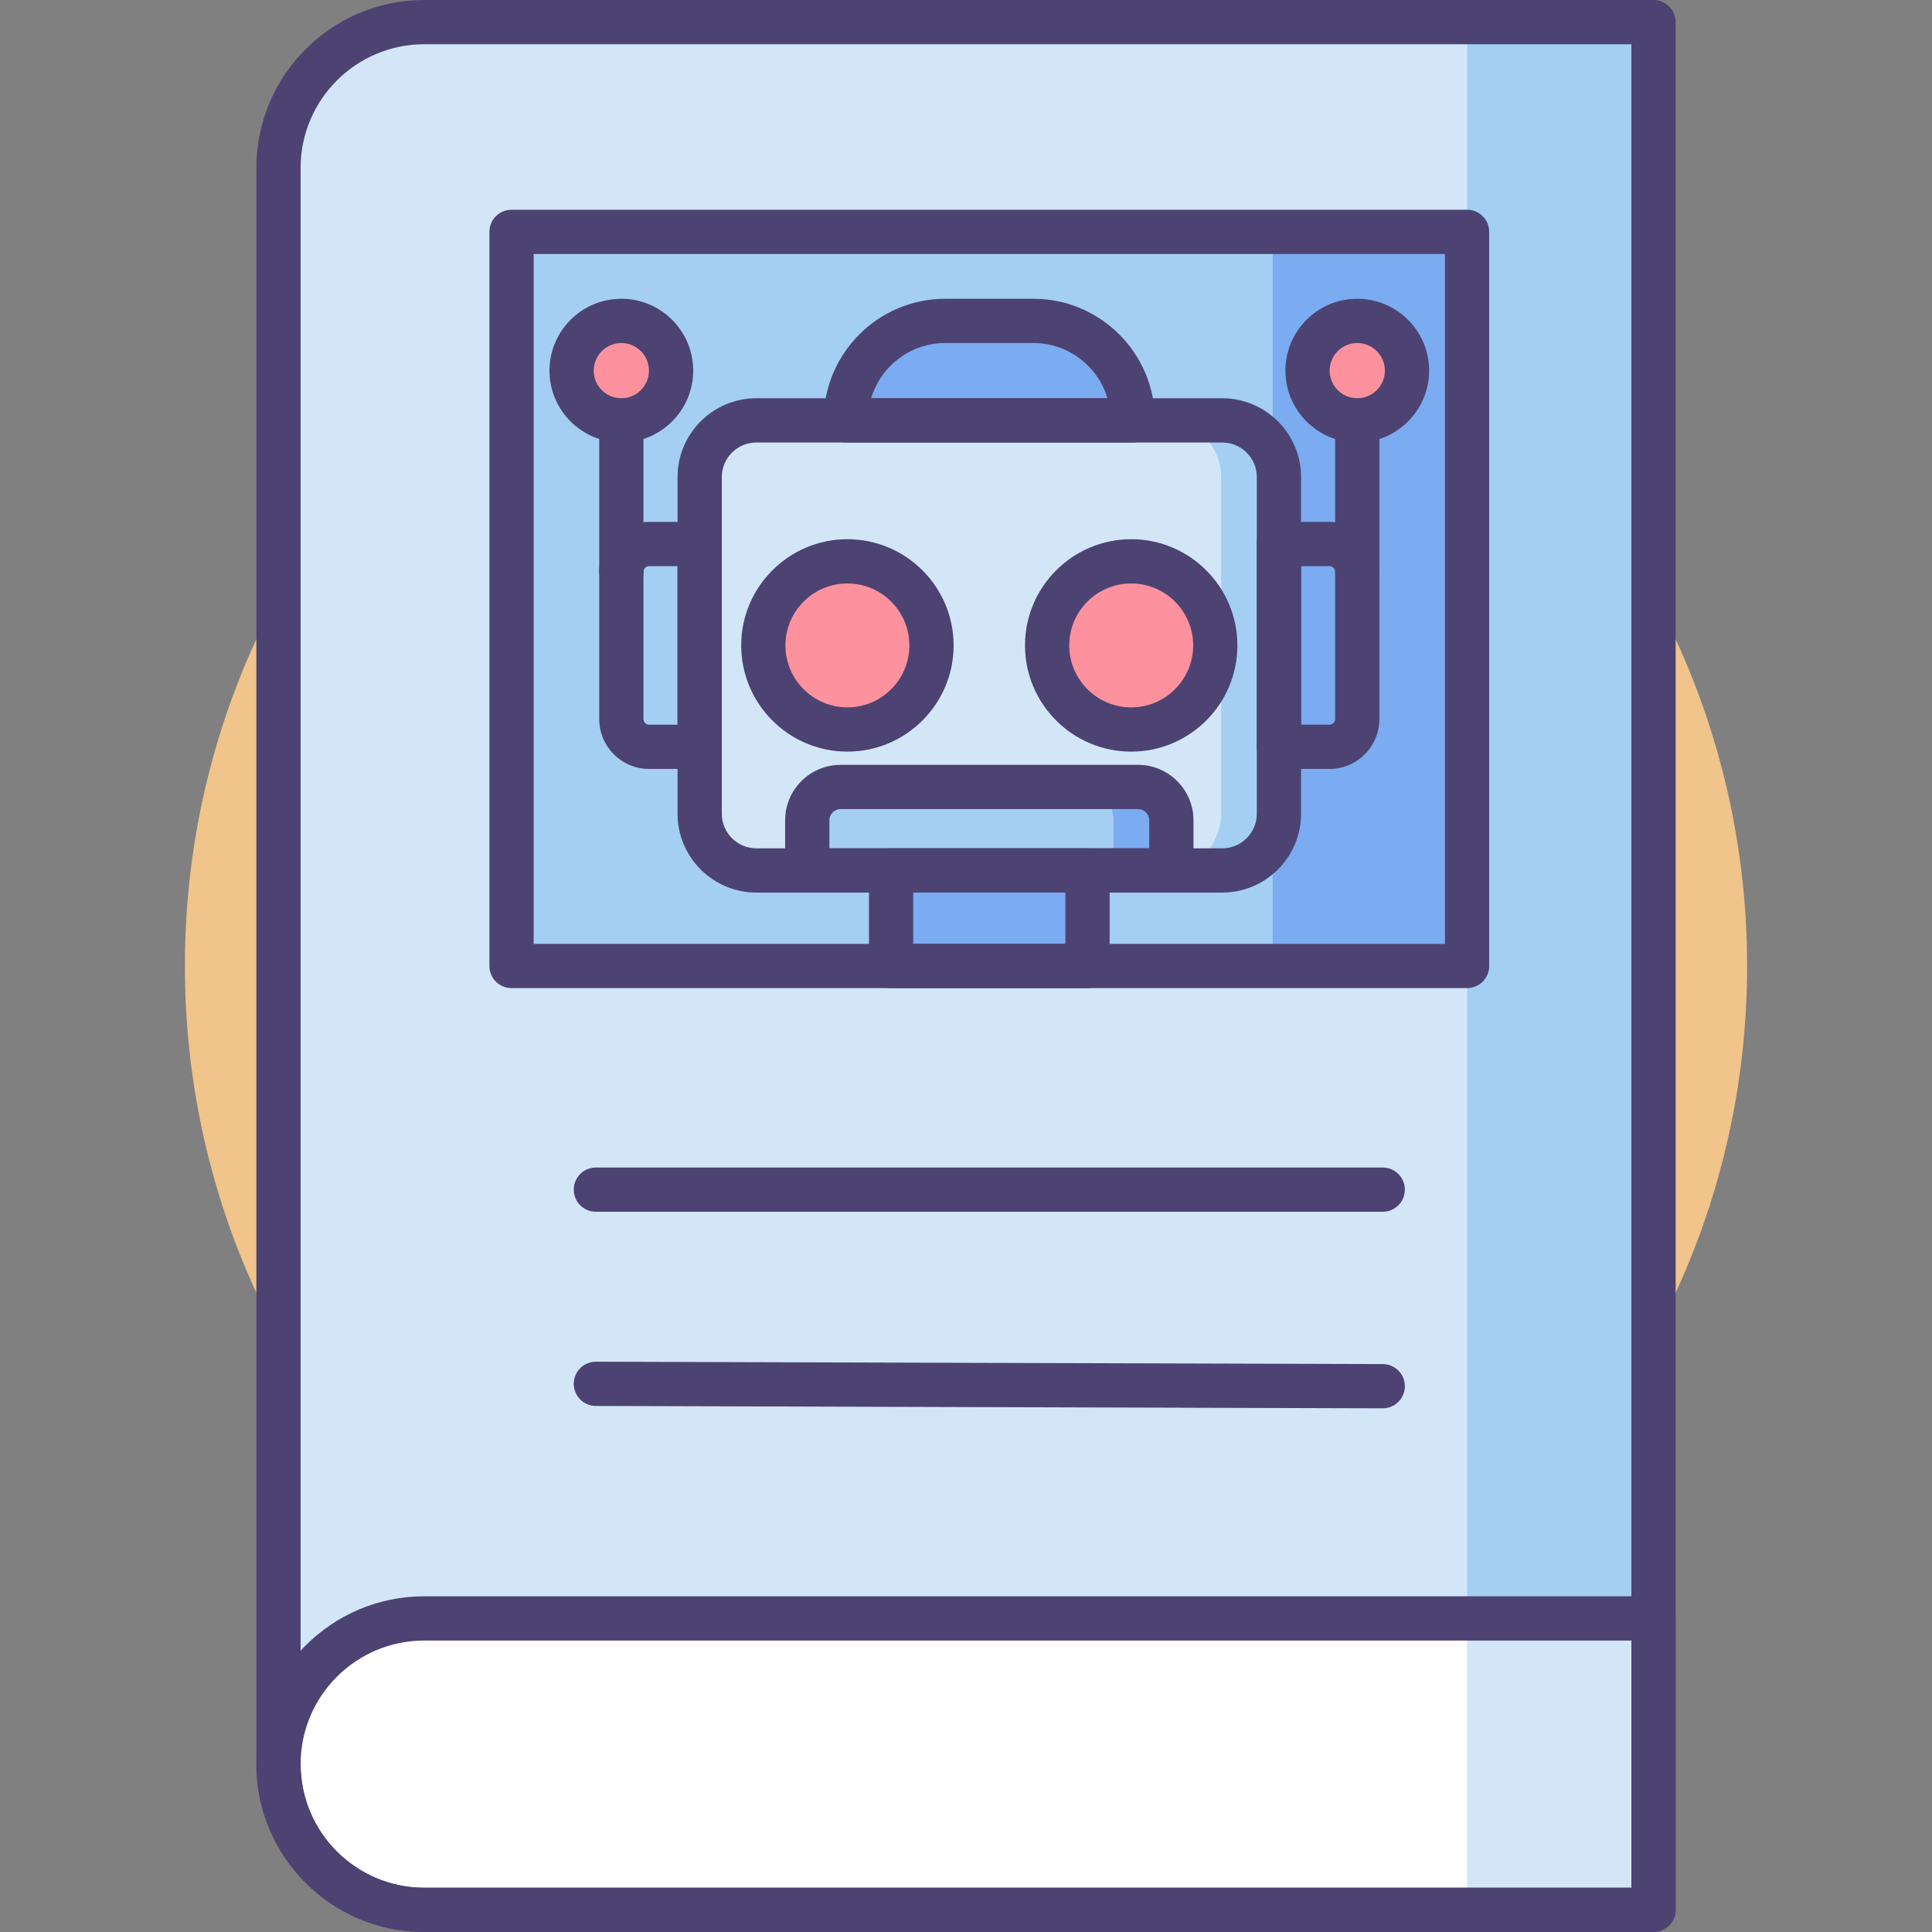 <svg height="512pt" viewBox="-49 0 512 512" width="512pt" xmlns="http://www.w3.org/2000/svg"><rect x="-49" y="0" width="512" height="512" fill="#808080" stroke="none"/><path d="m414 256c0 114.324-92.676 207-207 207s-207-92.676-207-207 92.676-207 207-207 207 92.676 207 207zm0 0" fill="#f0c48a"/><path d="m389.199 506.137h-325.777c-21.328 0-38.621-17.289-38.621-38.621v-423.031c0-21.332 17.293-38.621 38.621-38.621h325.777zm0 0" fill="#d3e6f8"/><path d="m339.789 5.863h49.41v423.031h-49.41zm0 0" fill="#a4cff2"/><path d="m389.199 506.137h-325.777c-21.328 0-38.621-17.289-38.621-38.621 0-21.328 17.293-38.621 38.621-38.621h325.777zm0 0" fill="#fff"/><path d="m339.789 428.895h49.41v77.242h-49.41zm0 0" fill="#d3e6f8"/><path d="m86.562 61.449h253.227v194.551h-253.227zm0 0" fill="#a4cff2"/><path d="m288.27 61.449h51.52v194.551h-51.52zm0 0" fill="#7babf1"/><path d="m274.898 230.68h-123.445c-8.301 0-15.031-6.73-15.031-15.035v-89.211c0-8.301 6.727-15.031 15.031-15.031h123.445c8.305 0 15.035 6.73 15.035 15.031v89.211c0 8.305-6.73 15.035-15.035 15.035zm0 0" fill="#d3e6f8"/><path d="m274.898 111.402h-15.32c8.305 0 15.035 6.73 15.035 15.031v89.211c0 8.305-6.73 15.035-15.035 15.035h15.32c8.305 0 15.035-6.73 15.035-15.035v-89.211c0-8.301-6.73-15.031-15.035-15.031zm0 0" fill="#a4cff2"/><path d="m252.582 208.551h-78.809c-4.883 0-8.844 3.957-8.844 8.84v13.289h96.492v-13.289c0-4.883-3.957-8.84-8.84-8.84zm0 0" fill="#a4cff2"/><path d="m252.582 208.551h-15.32c4.883 0 8.84 3.957 8.84 8.84v13.289h15.32v-13.289c0-4.883-3.957-8.84-8.84-8.84zm0 0" fill="#7babf1"/><path d="m303.332 197.914h-13.398v-53.746h13.398c4.062 0 7.359 3.293 7.359 7.355v39.035c0 4.062-3.297 7.355-7.359 7.355zm0 0" fill="#7babf1"/><path d="m273.062 171.039c0 12.309-9.977 22.285-22.281 22.285-12.309 0-22.285-9.977-22.285-22.285 0-12.305 9.977-22.281 22.285-22.281 12.305 0 22.281 9.977 22.281 22.281zm0 0" fill="#fd919e"/><path d="m123.02 197.914h13.402v-53.746h-13.402c-4.062 0-7.355 3.293-7.355 7.355v39.035c0 4.062 3.293 7.355 7.355 7.355zm0 0" fill="#a4cff2"/><path d="m197.855 171.039c0 12.309-9.977 22.285-22.285 22.285-12.305 0-22.281-9.977-22.281-22.285 0-12.305 9.977-22.281 22.281-22.281 12.309 0 22.285 9.977 22.285 22.281zm0 0" fill="#fd919e"/><path d="m187.148 230.68h52.059v25.32h-52.059zm0 0" fill="#7babf1"/><path d="m128.844 98.223c0 7.277-5.902 13.18-13.18 13.18-7.281 0-13.184-5.902-13.184-13.18 0-7.281 5.902-13.184 13.184-13.184 7.277 0 13.18 5.902 13.18 13.184zm0 0" fill="#fd919e"/><path d="m224.844 85.039h-23.336c-14.559 0-26.359 11.805-26.359 26.363h76.059c0-14.559-11.805-26.363-26.363-26.363zm0 0" fill="#7babf1"/><g fill="#4c4372"><path d="m389.199 512h-325.777c-24.527 0-44.484-19.953-44.484-44.484v-423.031c0-24.531 19.957-44.484 44.484-44.484h325.777c3.238 0 5.863 2.625 5.863 5.863v500.273c0 3.238-2.625 5.863-5.863 5.863zm-325.777-500.273c-18.062 0-32.758 14.695-32.758 32.758v423.031c0 18.062 14.695 32.758 32.758 32.758h319.914v-488.547zm0 0"/><path d="m389.199 512h-325.777c-24.527 0-44.484-19.953-44.484-44.484 0-24.527 19.957-44.484 44.484-44.484h325.777c3.238 0 5.863 2.625 5.863 5.863v77.242c0 3.238-2.625 5.863-5.863 5.863zm-325.777-77.242c-18.062 0-32.758 14.695-32.758 32.758s14.695 32.758 32.758 32.758h319.914v-65.516zm0 0"/><path d="m339.789 261.863h-253.227c-3.238 0-5.863-2.625-5.863-5.863v-194.551c0-3.238 2.625-5.863 5.863-5.863h253.227c3.238 0 5.863 2.625 5.863 5.863v194.551c0 3.238-2.625 5.863-5.863 5.863zm-247.363-11.727h241.5v-182.824h-241.5zm0 0"/><path d="m274.898 236.539h-123.445c-11.523 0-20.895-9.371-20.895-20.895v-89.211c0-11.52 9.371-20.895 20.895-20.895h123.445c11.523 0 20.898 9.375 20.898 20.895v89.211c0 11.523-9.375 20.895-20.898 20.895zm-123.445-119.273c-5.059 0-9.172 4.113-9.172 9.168v89.211c0 5.059 4.113 9.172 9.172 9.172h123.445c5.059 0 9.172-4.113 9.172-9.172v-89.211c0-5.055-4.113-9.168-9.172-9.168zm0 0"/><path d="m261.422 236.543h-96.492c-3.238 0-5.863-2.625-5.863-5.863v-13.289c0-8.109 6.598-14.703 14.703-14.703h78.812c8.105 0 14.703 6.594 14.703 14.703v13.289c0 3.238-2.625 5.863-5.863 5.863zm-90.629-11.727h84.766v-7.426c0-1.641-1.336-2.98-2.977-2.98h-78.812c-1.641 0-2.977 1.34-2.977 2.98zm0 0"/><path d="m303.332 203.777h-13.398c-3.238 0-5.863-2.625-5.863-5.863v-53.746c0-3.238 2.625-5.863 5.863-5.863h13.398c7.289 0 13.219 5.93 13.219 13.219v39.031c.004 7.293-5.93 13.223-13.219 13.223zm-7.535-11.727h7.535c.824 0 1.496-.672 1.496-1.496v-39.031c0-.824-.672-1.492-1.496-1.492h-7.535zm0 0"/><path d="m250.781 199.188c-15.52 0-28.145-12.629-28.145-28.148 0-15.52 12.625-28.145 28.145-28.145s28.145 12.625 28.145 28.145c0 15.52-12.625 28.148-28.145 28.148zm0-44.566c-9.055 0-16.422 7.363-16.422 16.418 0 9.055 7.367 16.422 16.422 16.422s16.422-7.367 16.422-16.422c0-9.055-7.367-16.418-16.422-16.418zm0 0"/><path d="m136.422 203.777h-13.402c-7.289 0-13.219-5.93-13.219-13.219v-39.035c0-7.289 5.93-13.219 13.219-13.219h13.402c3.234 0 5.859 2.625 5.859 5.863v53.746c0 3.238-2.625 5.863-5.859 5.863zm-13.402-53.746c-.824 0-1.496.668-1.496 1.492v39.031c0 .824.672 1.496 1.496 1.496h7.539v-42.02zm0 0"/><path d="m175.57 199.188c-15.516 0-28.145-12.629-28.145-28.148 0-15.52 12.629-28.145 28.145-28.145 15.523 0 28.148 12.625 28.148 28.145 0 15.52-12.625 28.148-28.148 28.148zm0-44.566c-9.051 0-16.418 7.363-16.418 16.418 0 9.055 7.363 16.422 16.418 16.422 9.059 0 16.422-7.367 16.422-16.422 0-9.055-7.367-16.418-16.422-16.418zm0 0"/><path d="m239.207 261.863h-52.062c-3.238 0-5.863-2.625-5.863-5.863v-25.32c0-3.238 2.625-5.863 5.863-5.863h52.062c3.238 0 5.863 2.625 5.863 5.863v25.32c0 3.238-2.625 5.863-5.863 5.863zm-46.199-11.727h40.336v-13.594h-40.336zm0 0"/><path d="m115.66 117.266c-10.5 0-19.043-8.543-19.043-19.043 0-10.504 8.543-19.047 19.043-19.047 10.504 0 19.047 8.543 19.047 19.047 0 10.5-8.543 19.043-19.047 19.043zm0-26.363c-4.031 0-7.316 3.285-7.316 7.32s3.281 7.316 7.316 7.316 7.32-3.281 7.32-7.316-3.281-7.32-7.32-7.32zm0 0"/></g><path d="m323.871 98.223c0 7.277-5.902 13.18-13.18 13.18-7.281 0-13.184-5.902-13.184-13.18 0-7.281 5.902-13.184 13.184-13.184 7.277 0 13.18 5.902 13.18 13.184zm0 0" fill="#fd919e"/><path d="m310.691 117.266c-10.5 0-19.043-8.543-19.043-19.043 0-10.504 8.543-19.047 19.043-19.047s19.043 8.543 19.043 19.047c0 10.5-8.543 19.043-19.043 19.043zm0-26.363c-4.035 0-7.32 3.285-7.32 7.32s3.281 7.316 7.32 7.316c4.035 0 7.316-3.281 7.316-7.316s-3.281-7.32-7.316-7.32zm0 0" fill="#4c4372"/><path d="m251.207 117.266h-76.062c-3.238 0-5.863-2.625-5.863-5.863 0-17.77 14.457-32.227 32.227-32.227h23.336c17.77 0 32.223 14.457 32.223 32.227.004 3.238-2.621 5.863-5.859 5.863zm-69.344-11.727h62.625c-2.527-8.453-10.379-14.637-19.645-14.637h-23.336c-9.266 0-17.117 6.184-19.645 14.637zm0 0" fill="#4c4372"/><path d="m310.691 157.387c-3.238 0-5.863-2.625-5.863-5.863v-40.121c0-3.238 2.625-5.863 5.863-5.863 3.238 0 5.863 2.625 5.863 5.863v40.121c0 3.238-2.625 5.863-5.863 5.863zm0 0" fill="#4c4372"/><path d="m115.66 157.387c-3.234 0-5.859-2.625-5.859-5.863v-40.121c0-3.238 2.625-5.863 5.859-5.863 3.238 0 5.863 2.625 5.863 5.863v40.121c0 3.238-2.625 5.863-5.863 5.863zm0 0" fill="#4c4372"/><path d="m317.438 321.133h-208.523c-3.238 0-5.863-2.625-5.863-5.863s2.625-5.863 5.863-5.863h208.523c3.238 0 5.863 2.625 5.863 5.863s-2.625 5.863-5.863 5.863zm0 0" fill="#4c4372"/><path d="m317.438 373.219c-.008 0-.012 0-.016 0l-208.523-.629c-3.238-.008-5.855-2.641-5.848-5.879.012-3.23 2.633-5.844 5.863-5.844h.02l208.52.625c3.238.012 5.855 2.641 5.848 5.879-.012 3.23-2.633 5.848-5.863 5.848zm0 0" fill="#4c4372"/></svg>